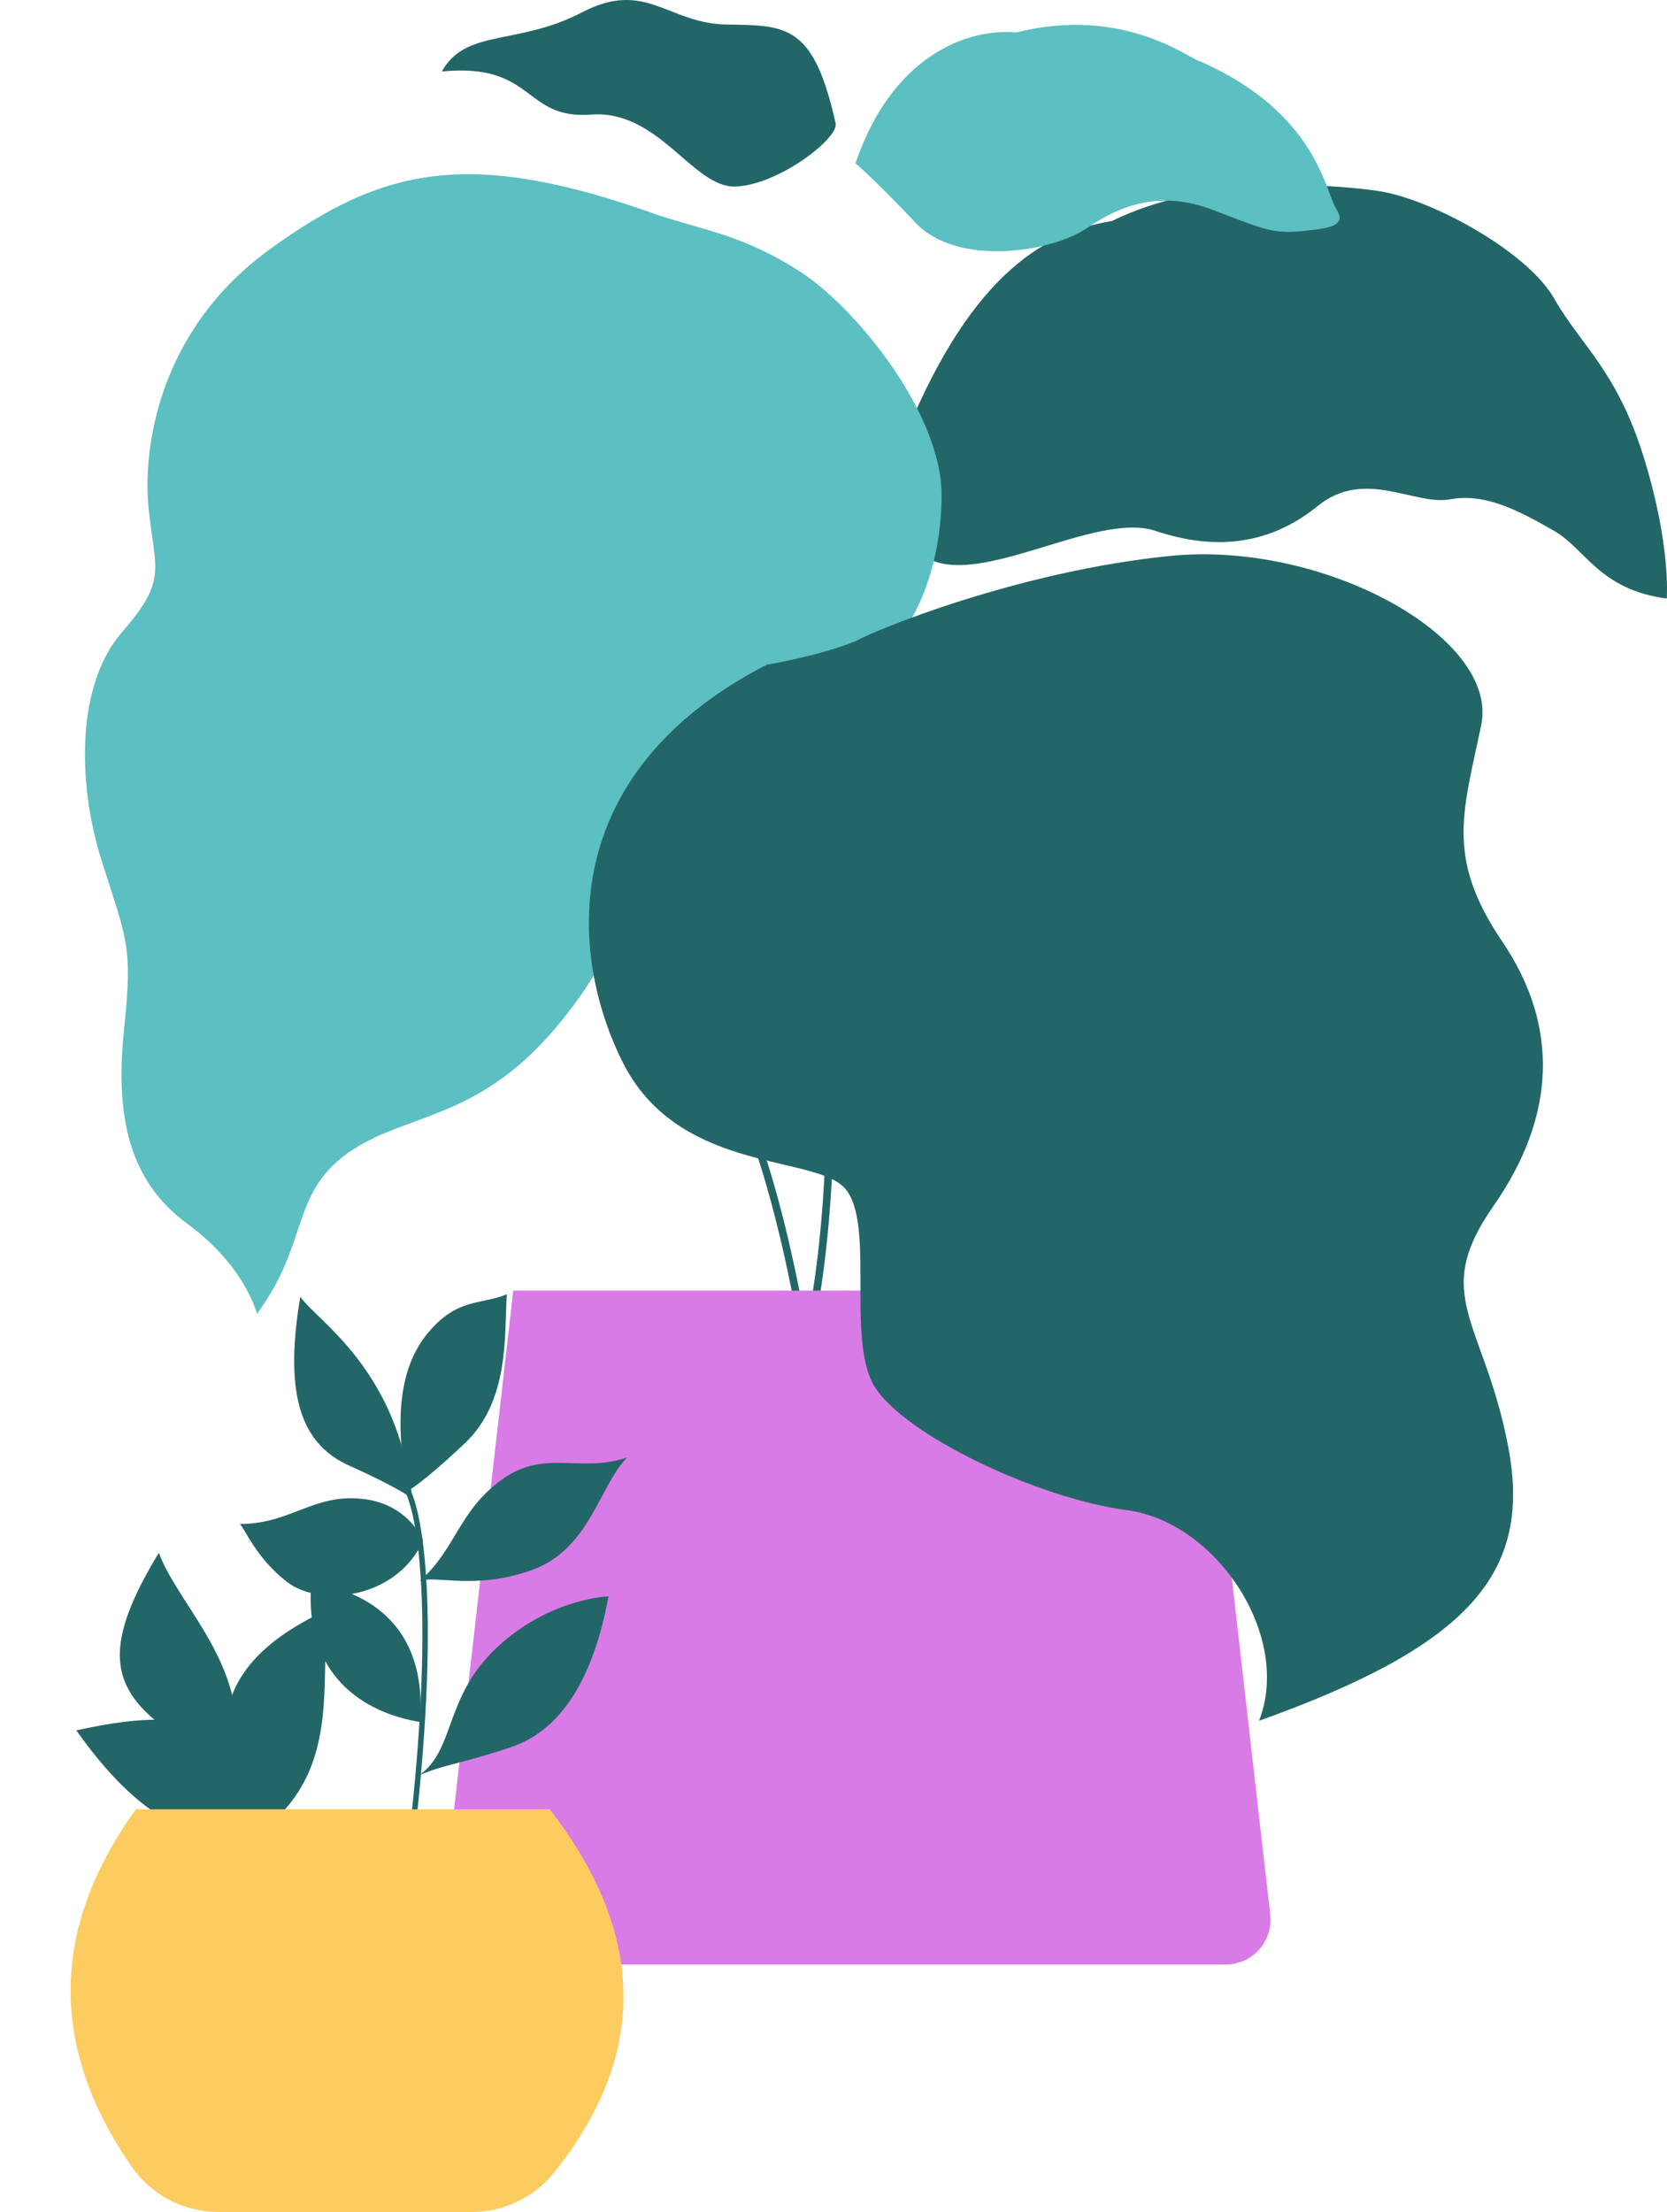 <svg width="306" height="406" viewBox="0 0 306 406" fill="none" xmlns="http://www.w3.org/2000/svg">
<g clip-path="url(#clip0_310_1009)">
<path d="M166.359 79.49C178.76 49.395 192.539 42.493 204.116 40.562C220.925 32.276 243.25 33.656 252.895 35.036C262.54 36.417 280.319 46.084 285.277 54.779C290.235 63.475 296.85 68.033 301.815 84.186C306.781 100.338 305.949 109.863 305.949 109.863C293.545 108.207 291.067 100.751 285.277 97.439C279.487 94.128 272.876 90.399 266.262 91.642C259.647 92.885 250.551 85.845 241.872 92.885C233.192 99.925 223.269 101.171 212.108 97.443C200.947 93.715 179.035 108.624 169.527 101.997C165.806 86.254 166.359 79.49 166.359 79.49Z" fill="#236668"/>
<path d="M153.391 22.642C149.362 4.525 144.436 4.659 133.478 4.507C122.52 4.355 118.593 -3.87 106.807 2.279C95.02 8.428 85.524 5.178 81.101 13.12C98.254 11.453 96.001 21.979 108.485 21.033C120.969 20.087 127.193 34.504 135.008 34.239C142.824 33.975 154.002 25.399 153.391 22.642Z" fill="#236668"/>
<path d="M157.04 29.979C163.655 10.373 177.437 5.13 186.529 5.957C206.373 0.986 218.499 10.928 220.163 11.203C241.659 20.591 243.308 35.225 245.243 38.261C247.178 41.297 244.693 41.852 239.182 42.403C233.67 42.953 232.014 42.127 222.644 38.537C213.273 34.946 205.932 37.45 199.541 41.852C193.151 46.254 175.792 49.066 168.078 40.903C160.364 32.739 157.04 29.979 157.04 29.979Z" fill="#5CBFC2"/>
<path d="M120.748 39.457C86.029 27.029 70.312 30.761 49.644 45.667C28.975 60.573 26.079 82.53 27.319 93.711C28.559 104.892 30.628 106.552 22.361 116.077C14.094 125.603 14.09 143.411 18.639 157.907C23.189 172.404 24.426 173.23 22.773 188.969C21.12 204.708 23.598 216.716 34.346 224.585C45.094 232.455 47.163 241.154 47.163 241.154C56.671 228.314 53.365 219.201 63.697 211.748C74.03 204.295 87.263 205.951 101.732 188.969C116.202 171.987 117.027 158.733 118.679 147.965C120.332 137.197 139.351 132.642 152.993 126.845C166.634 121.048 172.837 105.722 172.837 90.812C172.837 75.903 157.126 56.435 146.798 49.808C136.469 43.182 129.695 42.424 120.748 39.457Z" fill="#5CBFC2"/>
<path d="M147.723 251.01L147.206 247.466C147.174 247.241 143.832 224.694 137.322 207.299L138.621 206.81C143.637 220.216 146.783 236.614 148.002 243.712C151.564 226.542 151.618 207.259 151.618 207.053H153.007C153.007 207.274 152.956 229.433 148.577 247.528L147.723 251.01Z" fill="#236668"/>
<path d="M225.03 360.579H89.303C88.146 360.58 87.002 360.335 85.946 359.861C84.89 359.388 83.946 358.696 83.175 357.831C82.405 356.966 81.826 355.948 81.475 354.843C81.126 353.738 81.013 352.571 81.144 351.42L94.214 236.883H220.101L233.171 351.42C233.302 352.57 233.189 353.735 232.84 354.838C232.491 355.941 231.913 356.958 231.145 357.823C230.376 358.687 229.435 359.38 228.381 359.855C227.328 360.33 226.186 360.577 225.03 360.579Z" fill="#D97BE7"/>
<path d="M140.729 122.012C102.145 141.893 104.351 175.023 114.271 194.904C124.191 214.784 147.905 212.024 154.508 217.545C161.112 223.067 155.058 245.709 160.57 254.546C166.081 263.383 190.337 274.977 206.861 277.184C223.385 279.39 237.175 300.372 231.113 315.84C269.698 302.035 281.271 288.782 276.862 265.589C272.454 242.397 262.53 237.977 274.106 221.411C285.683 204.846 286.232 188.277 275.759 172.817C265.286 157.356 268.595 149.07 271.9 133.056C275.206 117.041 243.055 99.186 214.759 102.041C186.464 104.896 160.009 115.939 157.257 117.595C150.65 120.36 140.729 122.012 140.729 122.012Z" fill="#236668"/>
<path d="M42.638 324.816C22.161 313.453 15.496 307.511 29.152 285C32.949 295.268 47.039 306.812 42.638 324.816Z" fill="#236668"/>
<path d="M51.641 336.249C41.023 318.713 39.854 311.945 14 317.601C25.623 333.927 36.596 340.195 51.641 336.249Z" fill="#236668"/>
<path d="M55.125 238C51.899 257.076 55.816 265.334 64.239 269.076C72.662 272.819 75.681 275.026 75.681 275.026C72.922 251.062 58.084 242.417 55.125 238Z" fill="#236668"/>
<path d="M93.027 237.553C92.579 245.162 93.519 257.194 85.299 264.934C77.078 272.673 74.858 273.622 74.858 273.622C72.445 261.173 73.082 251.274 78.496 244.72C83.91 238.165 88.181 239.564 93.027 237.553Z" fill="#236668"/>
<path d="M77.677 282.781C72.693 293.65 58.621 294.929 52.723 290.39C46.825 285.85 44.785 280.176 44 279.726C53.341 279.69 57.255 274.328 66.126 275.071C74.997 275.813 77.677 282.781 77.677 282.781Z" fill="#236668"/>
<path d="M115.135 267.496C109.954 272.783 108.265 284.326 97.697 288.149C87.129 291.973 79.772 288.989 77 290.224C83.649 284.445 84.13 277.386 92.058 271.613C99.986 265.84 106.522 270.485 115.135 267.496Z" fill="#236668"/>
<path d="M77 325.805C83.604 321.094 81.492 311.475 91.216 302.388C100.941 293.301 111.704 293 111.704 293C109.042 307.381 103.422 317.497 93.705 320.718C83.987 323.939 82.251 323.642 77 325.805Z" fill="#236668"/>
<path d="M77.09 316.064C78.345 300.542 69.94 292.452 57.145 290.499C55.749 307.401 66.663 314.361 77.09 316.064Z" fill="#236668"/>
<path d="M45.88 337.489C65.545 325.138 56.767 303.291 61.327 294.877C40.196 304.343 36.986 316.462 45.88 337.489Z" fill="#236668"/>
<path d="M74.5 273C77.167 277.167 80.9 297.6 74.5 346" stroke="#236668"/>
<path d="M86.55 406H40.125C36.989 406.007 33.898 405.252 31.117 403.801C28.336 402.349 25.947 400.245 24.155 397.667C9.584 376.583 8.604 354.837 24.932 332.086H100.915C118.144 354.347 119.508 376.587 101.678 398.797C99.854 401.053 97.548 402.872 94.93 404.118C92.312 405.365 89.449 406.008 86.55 406Z" fill="#FDCC61"/>
</g>
<defs>
<clipPath id="clip0_310_1009">
<rect width="306" height="406" fill="white"/>
</clipPath>
</defs>
</svg>

